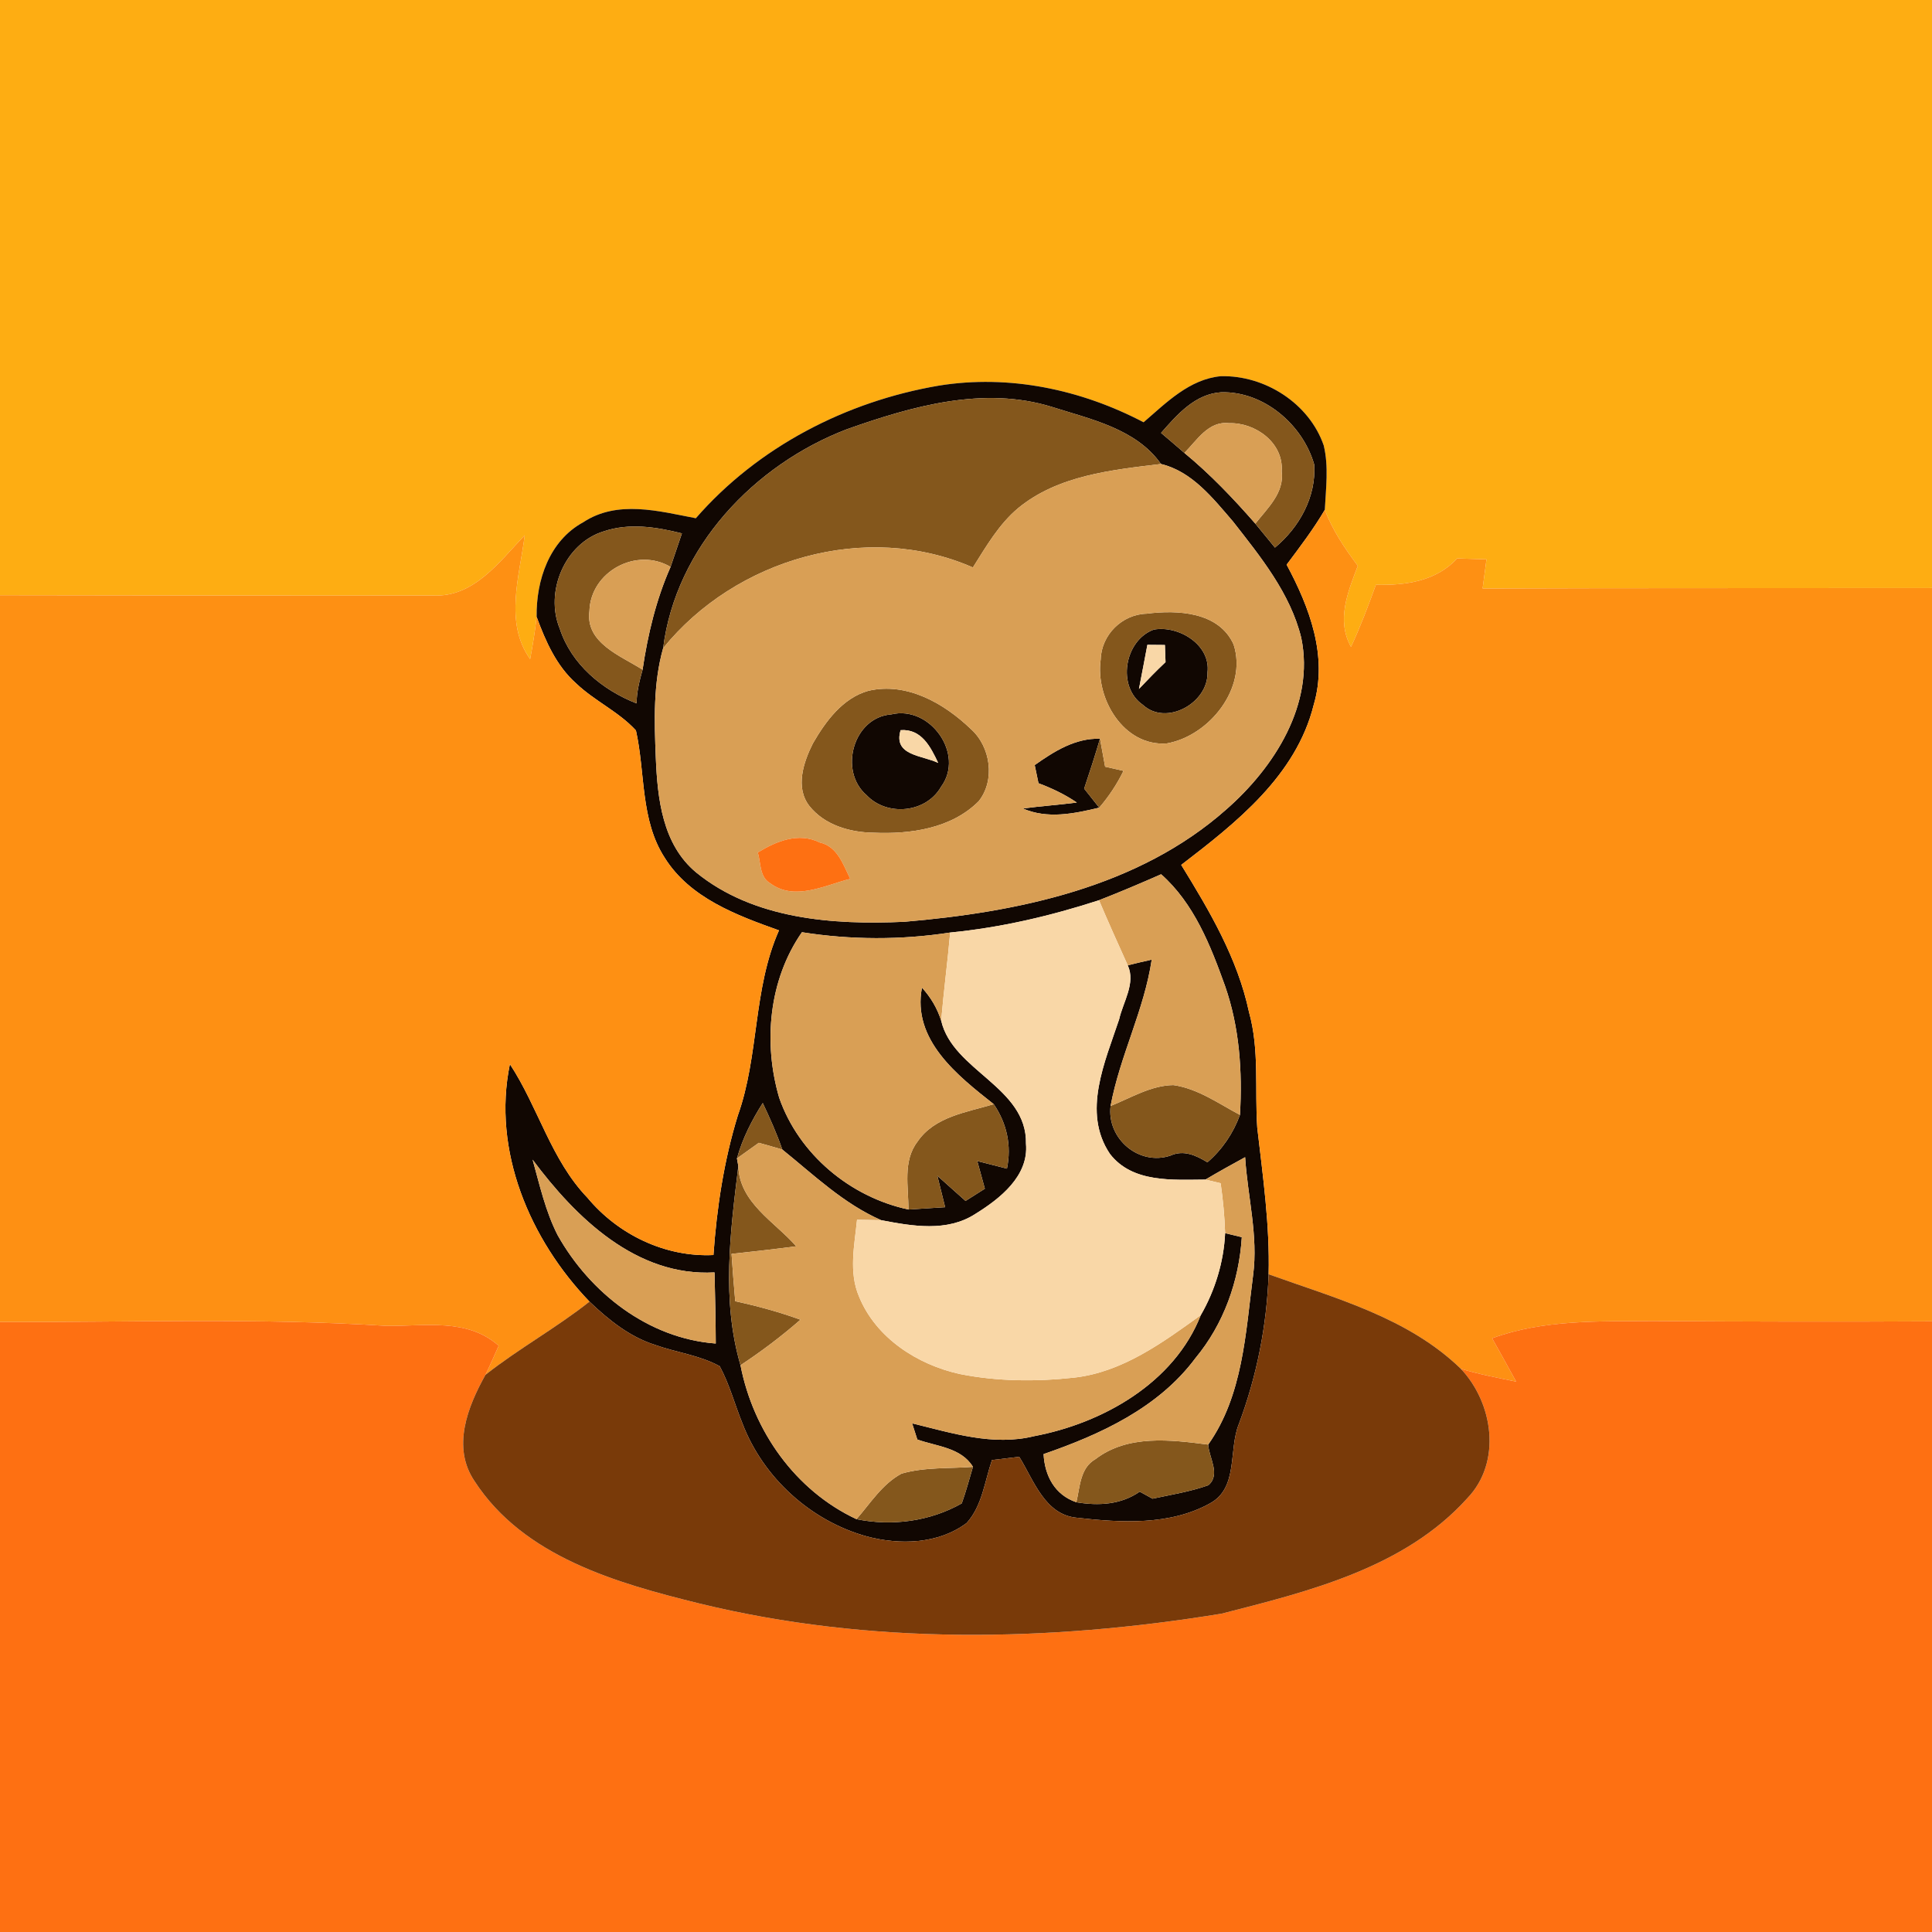 <?xml version="1.0" encoding="UTF-8" ?>
<!DOCTYPE svg PUBLIC "-//W3C//DTD SVG 1.1//EN" "http://www.w3.org/Graphics/SVG/1.1/DTD/svg11.dtd">
<svg width="250pt" height="250pt" viewBox="0 0 250 250" version="1.1" xmlns="http://www.w3.org/2000/svg">
<g id="#fead12ff">
<path fill="#fead12" opacity="1.00" d=" M 0.00 0.00 L 250.00 0.00 L 250.00 76.09 C 230.62 76.12 211.23 76.08 191.85 76.15 C 192.01 74.89 192.18 73.63 192.35 72.38 C 191.08 72.34 189.82 72.30 188.56 72.26 C 185.82 75.23 181.86 75.76 178.04 75.67 C 177.06 78.39 176.03 81.09 174.82 83.71 C 172.89 80.25 174.42 76.59 175.70 73.22 C 174.02 70.96 172.43 68.62 171.43 65.97 C 171.57 63.20 171.95 60.37 171.29 57.64 C 169.41 52.19 163.67 48.54 157.98 48.68 C 153.91 49.06 150.91 52.12 147.98 54.64 C 139.87 50.39 130.59 48.43 121.49 49.90 C 109.49 51.94 98.08 57.83 90.04 67.06 C 85.25 66.14 79.89 64.66 75.47 67.58 C 71.08 69.97 69.37 75.07 69.44 79.82 C 69.24 81.65 68.94 83.47 68.60 85.29 C 65.22 80.54 67.24 74.53 67.90 69.26 C 64.63 72.67 61.34 77.30 56.05 77.06 C 37.37 77.08 18.68 77.05 0.00 77.02 L 0.00 0.00 Z" />
</g>
<g id="#110702ff">
<path fill="#110702" opacity="1.00" d=" M 121.49 49.90 C 130.59 48.43 139.87 50.39 147.98 54.64 C 150.91 52.12 153.91 49.06 157.98 48.68 C 163.67 48.54 169.41 52.19 171.29 57.64 C 171.95 60.37 171.57 63.20 171.43 65.97 C 169.97 68.46 168.22 70.76 166.49 73.07 C 169.45 78.58 171.86 84.93 169.99 91.22 C 167.71 100.38 159.97 106.46 152.85 111.92 C 156.52 117.88 160.15 124.03 161.62 130.96 C 162.99 135.84 162.35 140.94 162.69 145.93 C 163.42 152.22 164.32 158.54 164.16 164.89 C 163.92 171.54 162.63 178.07 160.30 184.29 C 158.95 187.64 160.27 192.52 156.58 194.53 C 151.39 197.42 145.07 197.04 139.38 196.40 C 135.19 196.03 133.78 191.55 131.89 188.51 C 130.71 188.65 129.53 188.79 128.36 188.93 C 127.42 191.67 127.10 194.85 125.09 197.07 C 121.42 199.82 116.41 199.95 112.12 198.80 C 104.90 196.79 98.74 191.20 96.07 184.18 C 95.07 181.72 94.40 179.13 93.13 176.79 C 90.52 175.35 87.49 175.01 84.71 174.01 C 81.44 172.96 78.72 170.76 76.28 168.43 C 68.57 160.41 63.66 148.90 65.98 137.70 C 69.65 143.28 71.30 150.08 76.01 154.98 C 79.97 159.75 86.07 162.70 92.32 162.40 C 92.75 156.30 93.67 150.21 95.47 144.36 C 98.25 136.58 97.41 128.02 100.80 120.39 C 95.30 118.43 89.26 116.19 86.01 110.99 C 82.84 106.09 83.52 100.00 82.29 94.52 C 80.06 92.09 76.94 90.71 74.56 88.44 C 72.00 86.17 70.59 82.96 69.44 79.82 C 69.37 75.07 71.08 69.97 75.47 67.58 C 79.89 64.66 85.25 66.14 90.04 67.06 C 98.08 57.83 109.49 51.94 121.49 49.90 M 150.24 56.02 C 151.25 56.87 152.26 57.74 153.26 58.61 C 156.60 61.36 159.59 64.50 162.44 67.76 C 163.28 68.80 164.13 69.83 164.98 70.86 C 168.14 68.23 170.32 64.31 170.06 60.12 C 168.59 54.95 163.53 50.61 158.02 50.76 C 154.64 50.97 152.31 53.66 150.24 56.02 M 109.62 55.53 C 97.60 60.12 87.46 70.80 85.81 83.87 C 84.51 88.46 84.67 93.32 84.86 98.04 C 85.08 103.34 85.71 109.27 90.09 112.90 C 97.53 118.96 107.79 119.70 117.00 119.28 C 131.72 118.03 147.29 114.83 158.67 104.75 C 164.88 99.32 170.16 91.12 168.38 82.53 C 166.97 76.77 163.12 72.05 159.54 67.47 C 156.96 64.48 154.26 61.01 150.23 60.04 C 147.00 55.47 141.13 54.25 136.11 52.65 C 127.27 49.92 118.03 52.56 109.62 55.53 M 78.11 68.76 C 73.09 70.30 70.47 76.58 72.43 81.34 C 73.94 85.98 77.94 89.28 82.37 91.02 C 82.39 89.53 82.75 88.08 83.15 86.66 C 83.82 82.11 84.90 77.59 86.77 73.36 C 87.26 71.92 87.74 70.47 88.24 69.02 C 84.94 68.19 81.41 67.64 78.11 68.76 M 142.21 116.49 C 135.95 118.52 129.51 120.03 122.95 120.67 C 116.61 121.65 110.11 121.63 103.77 120.63 C 99.47 126.81 98.74 134.95 100.83 142.06 C 103.38 149.37 110.02 154.90 117.55 156.51 C 119.13 156.41 120.71 156.31 122.30 156.21 C 121.96 154.85 121.63 153.49 121.29 152.14 C 122.50 153.23 123.72 154.31 124.94 155.40 C 125.57 155.00 126.81 154.22 127.44 153.82 C 127.11 152.62 126.79 151.43 126.46 150.24 C 127.74 150.57 129.01 150.89 130.30 151.22 C 130.91 148.25 130.29 145.36 128.59 142.88 C 123.91 139.18 118.00 134.58 119.30 127.80 C 120.43 129.04 121.28 130.46 121.79 132.08 C 123.30 138.58 132.91 140.66 132.76 147.99 C 133.14 152.18 129.39 155.11 126.21 157.08 C 122.54 159.46 118.04 158.66 114.02 157.89 C 109.13 155.74 105.31 152.04 101.23 148.75 C 100.52 146.69 99.63 144.70 98.70 142.73 C 97.28 144.96 96.07 147.34 95.36 149.90 L 95.54 150.90 C 94.50 159.45 93.35 168.22 95.82 176.66 C 97.47 185.16 102.90 192.87 110.83 196.58 C 115.43 197.52 120.35 196.86 124.45 194.54 C 125.01 192.98 125.43 191.39 125.90 189.81 C 124.37 187.30 121.20 187.17 118.70 186.27 C 118.53 185.75 118.20 184.70 118.03 184.18 C 123.17 185.43 128.49 187.15 133.81 185.84 C 142.70 184.16 151.94 178.95 155.38 170.18 C 157.23 166.98 158.36 163.27 158.53 159.57 C 159.25 159.74 159.97 159.91 160.69 160.09 C 160.33 165.78 158.35 171.33 154.69 175.74 C 149.90 182.18 142.42 185.61 135.04 188.16 C 135.19 190.98 136.49 193.44 139.28 194.39 C 142.14 194.87 145.05 194.71 147.48 193.02 C 147.90 193.25 148.73 193.70 149.14 193.93 C 151.56 193.41 154.02 193.02 156.36 192.19 C 157.99 190.80 156.44 188.65 156.34 186.93 C 160.84 180.56 161.18 172.49 162.15 165.02 C 162.83 159.90 161.44 154.84 161.12 149.74 C 159.39 150.68 157.67 151.64 155.98 152.64 C 151.74 152.66 146.54 153.09 143.63 149.32 C 139.98 143.91 143.00 137.39 144.82 131.89 C 145.33 129.63 146.99 127.21 145.93 124.91 C 146.96 124.65 147.99 124.41 149.03 124.18 C 148.06 130.71 144.91 136.63 143.71 143.11 C 143.20 147.36 147.41 150.91 151.47 149.53 C 153.16 148.76 154.76 149.50 156.24 150.40 C 158.16 148.75 159.58 146.64 160.45 144.27 C 160.78 138.65 160.39 132.93 158.52 127.58 C 156.64 122.34 154.51 116.91 150.25 113.13 C 147.59 114.30 144.91 115.44 142.21 116.49 M 68.92 150.06 C 69.84 153.36 70.59 156.76 72.16 159.83 C 76.35 167.29 83.89 173.20 92.62 173.85 C 92.61 170.78 92.53 167.72 92.46 164.65 C 82.35 165.22 74.51 157.57 68.92 150.06 Z" />
<path fill="#110702" opacity="1.00" d=" M 149.29 81.47 C 152.51 80.89 156.69 83.43 156.25 87.02 C 156.36 90.94 150.93 94.01 147.89 91.21 C 144.48 88.87 145.49 82.87 149.29 81.47 M 148.47 83.44 C 148.12 85.35 147.74 87.25 147.38 89.15 C 148.50 87.97 149.63 86.80 150.82 85.68 C 150.80 85.13 150.76 84.02 150.74 83.46 C 150.17 83.46 149.04 83.45 148.47 83.44 Z" />
<path fill="#110702" opacity="1.00" d=" M 115.34 92.44 C 120.34 91.24 124.88 97.58 121.78 101.80 C 119.84 105.21 114.78 105.69 112.13 102.89 C 108.50 99.78 110.39 92.81 115.34 92.44 M 116.54 94.48 C 115.54 97.79 119.32 97.72 121.40 98.72 C 120.42 96.65 119.25 94.29 116.54 94.48 Z" />
<path fill="#110702" opacity="1.00" d=" M 133.89 99.00 C 136.41 97.22 139.12 95.50 142.34 95.59 C 141.70 97.76 141.01 99.91 140.29 102.05 C 140.93 102.87 141.58 103.69 142.24 104.51 C 138.99 105.29 135.55 106.01 132.36 104.62 C 134.68 104.31 137.01 104.15 139.34 103.85 C 137.80 102.80 136.12 102.00 134.38 101.35 C 134.26 100.76 134.01 99.58 133.89 99.00 Z" />
</g>
<g id="#84571cff">
<path fill="#84571c" opacity="1.00" d=" M 150.24 56.02 C 152.31 53.66 154.64 50.97 158.02 50.76 C 163.53 50.61 168.59 54.95 170.06 60.12 C 170.32 64.31 168.14 68.23 164.98 70.86 C 164.13 69.83 163.28 68.80 162.44 67.76 C 163.99 65.77 166.22 63.78 165.85 60.99 C 166.12 57.30 162.45 54.65 159.03 54.76 C 156.36 54.45 154.88 56.99 153.26 58.61 C 152.26 57.74 151.25 56.87 150.24 56.02 Z" />
<path fill="#84571c" opacity="1.00" d=" M 109.62 55.53 C 118.03 52.56 127.27 49.92 136.11 52.65 C 141.13 54.25 147.00 55.47 150.23 60.04 C 143.85 60.81 136.90 61.51 131.75 65.75 C 129.25 67.84 127.61 70.71 125.89 73.43 C 112.09 67.37 95.16 72.32 85.81 83.87 C 87.46 70.80 97.60 60.12 109.62 55.53 Z" />
<path fill="#84571c" opacity="1.00" d=" M 78.11 68.76 C 81.41 67.64 84.94 68.19 88.24 69.02 C 87.74 70.47 87.26 71.92 86.77 73.36 C 82.37 70.75 76.42 73.95 76.27 79.08 C 75.74 83.22 80.34 84.86 83.15 86.66 C 82.75 88.08 82.39 89.53 82.37 91.02 C 77.94 89.28 73.94 85.98 72.43 81.34 C 70.47 76.58 73.09 70.30 78.11 68.76 Z" />
<path fill="#84571c" opacity="1.00" d=" M 148.39 79.41 C 152.38 78.90 157.73 79.16 159.63 83.40 C 161.45 89.02 156.49 95.22 150.98 96.20 C 145.40 96.62 141.71 90.37 142.43 85.33 C 142.52 82.14 145.20 79.49 148.39 79.41 M 149.29 81.47 C 145.49 82.87 144.48 88.87 147.89 91.21 C 150.93 94.01 156.36 90.94 156.25 87.02 C 156.69 83.43 152.51 80.89 149.29 81.47 Z" />
<path fill="#84571c" opacity="1.00" d=" M 112.37 89.39 C 117.33 88.23 122.17 91.01 125.63 94.34 C 128.19 96.62 128.81 100.94 126.65 103.67 C 123.12 107.22 117.79 107.97 113.01 107.75 C 109.96 107.71 106.69 106.76 104.73 104.29 C 102.87 101.90 103.97 98.63 105.18 96.21 C 106.83 93.35 109.04 90.32 112.37 89.39 M 115.34 92.44 C 110.39 92.81 108.50 99.78 112.13 102.89 C 114.78 105.69 119.84 105.21 121.78 101.80 C 124.88 97.58 120.34 91.24 115.34 92.44 Z" />
<path fill="#84571c" opacity="1.00" d=" M 142.34 95.59 C 142.56 96.80 142.78 98.00 143.00 99.21 C 143.60 99.35 144.79 99.62 145.38 99.75 C 144.54 101.47 143.48 103.07 142.24 104.51 C 141.58 103.69 140.93 102.87 140.29 102.05 C 141.01 99.91 141.70 97.76 142.34 95.59 Z" />
<path fill="#84571c" opacity="1.00" d=" M 143.71 143.11 C 146.35 142.06 148.93 140.45 151.84 140.41 C 155.01 140.87 157.68 142.80 160.45 144.27 C 159.58 146.64 158.16 148.75 156.24 150.40 C 154.76 149.50 153.16 148.76 151.47 149.53 C 147.41 150.91 143.20 147.36 143.71 143.11 Z" />
<path fill="#84571c" opacity="1.00" d=" M 95.36 149.90 C 96.07 147.34 97.28 144.96 98.70 142.73 C 99.63 144.70 100.52 146.69 101.23 148.75 C 100.22 148.45 99.21 148.16 98.19 147.88 C 97.25 148.56 96.31 149.23 95.36 149.90 Z" />
<path fill="#84571c" opacity="1.00" d=" M 128.59 142.88 C 130.29 145.36 130.91 148.25 130.30 151.22 C 129.01 150.89 127.74 150.57 126.46 150.24 C 126.79 151.43 127.11 152.62 127.44 153.82 C 126.81 154.22 125.57 155.00 124.94 155.40 C 123.72 154.31 122.50 153.23 121.29 152.14 C 121.63 153.49 121.96 154.85 122.30 156.21 C 120.71 156.31 119.13 156.41 117.55 156.51 C 117.57 153.60 116.79 150.26 118.71 147.75 C 120.91 144.48 125.10 143.93 128.59 142.88 Z" />
<path fill="#84571c" opacity="1.00" d=" M 95.82 176.66 C 93.35 168.22 94.50 159.45 95.54 150.90 C 95.70 155.65 100.21 158.06 103.03 161.27 C 100.24 161.64 97.45 161.95 94.66 162.25 C 94.80 164.29 94.96 166.33 95.14 168.38 C 98.00 169.00 100.83 169.77 103.58 170.77 C 101.13 172.91 98.53 174.87 95.82 176.66 Z" />
<path fill="#84571c" opacity="1.00" d=" M 141.74 188.82 C 145.92 185.61 151.46 186.30 156.34 186.93 C 156.44 188.65 157.99 190.80 156.36 192.19 C 154.02 193.02 151.56 193.41 149.14 193.93 C 148.73 193.70 147.90 193.25 147.48 193.02 C 145.05 194.71 142.14 194.87 139.28 194.39 C 139.75 192.43 139.75 189.95 141.74 188.82 Z" />
<path fill="#84571c" opacity="1.00" d=" M 116.65 190.69 C 119.64 189.82 122.82 190.05 125.90 189.81 C 125.43 191.39 125.01 192.98 124.45 194.54 C 120.35 196.86 115.43 197.52 110.83 196.58 C 112.63 194.51 114.17 192.03 116.65 190.69 Z" />
</g>
<g id="#d99f55ff">
<path fill="#d99f55" opacity="1.00" d=" M 153.26 58.61 C 154.88 56.99 156.36 54.45 159.03 54.76 C 162.45 54.65 166.12 57.30 165.85 60.99 C 166.22 63.78 163.99 65.77 162.44 67.76 C 159.59 64.50 156.60 61.36 153.26 58.61 Z" />
<path fill="#d99f55" opacity="1.00" d=" M 131.75 65.75 C 136.90 61.51 143.85 60.81 150.23 60.04 C 154.26 61.01 156.96 64.48 159.54 67.47 C 163.12 72.05 166.97 76.77 168.38 82.53 C 170.16 91.12 164.88 99.32 158.67 104.75 C 147.29 114.83 131.72 118.03 117.00 119.28 C 107.79 119.70 97.53 118.96 90.09 112.90 C 85.71 109.27 85.08 103.34 84.86 98.04 C 84.67 93.32 84.51 88.46 85.81 83.87 C 95.16 72.32 112.09 67.37 125.89 73.43 C 127.61 70.71 129.25 67.84 131.75 65.75 M 148.39 79.41 C 145.20 79.49 142.52 82.14 142.43 85.33 C 141.71 90.37 145.40 96.62 150.98 96.20 C 156.49 95.22 161.45 89.02 159.63 83.40 C 157.73 79.16 152.38 78.90 148.39 79.41 M 112.37 89.39 C 109.04 90.32 106.83 93.35 105.18 96.21 C 103.97 98.63 102.87 101.90 104.73 104.29 C 106.69 106.76 109.96 107.71 113.01 107.75 C 117.79 107.97 123.12 107.22 126.65 103.67 C 128.81 100.94 128.19 96.62 125.63 94.34 C 122.17 91.01 117.33 88.23 112.37 89.39 M 133.89 99.00 C 134.01 99.58 134.26 100.76 134.38 101.35 C 136.12 102.00 137.80 102.80 139.34 103.85 C 137.01 104.15 134.68 104.31 132.36 104.62 C 135.55 106.01 138.99 105.29 142.24 104.51 C 143.48 103.07 144.54 101.47 145.38 99.75 C 144.79 99.62 143.60 99.35 143.00 99.21 C 142.78 98.00 142.56 96.80 142.34 95.59 C 139.12 95.50 136.41 97.22 133.89 99.00 M 98.06 110.31 C 98.47 111.68 98.26 113.50 99.70 114.32 C 102.83 116.62 106.74 114.56 110.02 113.72 C 109.10 111.87 108.37 109.53 106.08 109.02 C 103.34 107.66 100.46 108.84 98.06 110.31 Z" />
<path fill="#d99f55" opacity="1.00" d=" M 76.27 79.08 C 76.42 73.95 82.37 70.75 86.77 73.36 C 84.90 77.59 83.82 82.11 83.15 86.66 C 80.34 84.86 75.74 83.22 76.27 79.08 Z" />
<path fill="#d99f55" opacity="1.00" d=" M 142.21 116.49 C 144.91 115.44 147.59 114.30 150.25 113.13 C 154.51 116.91 156.64 122.34 158.52 127.58 C 160.39 132.93 160.78 138.65 160.45 144.27 C 157.68 142.80 155.01 140.87 151.84 140.41 C 148.93 140.45 146.35 142.06 143.71 143.11 C 144.91 136.63 148.06 130.71 149.03 124.18 C 147.99 124.41 146.96 124.65 145.93 124.91 C 144.67 122.11 143.40 119.31 142.21 116.49 Z" />
<path fill="#d99f55" opacity="1.00" d=" M 100.83 142.06 C 98.74 134.95 99.47 126.81 103.77 120.63 C 110.11 121.63 116.61 121.65 122.95 120.67 C 122.62 124.48 122.11 128.27 121.79 132.08 C 121.28 130.46 120.43 129.04 119.30 127.80 C 118.00 134.58 123.91 139.18 128.59 142.88 C 125.10 143.93 120.91 144.48 118.71 147.75 C 116.79 150.26 117.57 153.60 117.55 156.51 C 110.02 154.90 103.38 149.37 100.83 142.06 Z" />
<path fill="#d99f55" opacity="1.00" d=" M 95.36 149.90 C 96.31 149.23 97.25 148.56 98.19 147.88 C 99.21 148.16 100.22 148.45 101.23 148.75 C 105.31 152.04 109.13 155.74 114.02 157.89 C 113.24 157.88 111.68 157.86 110.90 157.84 C 110.57 161.13 109.80 164.62 111.16 167.78 C 113.34 173.13 118.72 176.60 124.21 177.80 C 129.08 178.77 134.11 178.80 139.03 178.26 C 145.25 177.55 150.45 173.73 155.38 170.18 C 151.94 178.95 142.70 184.16 133.81 185.84 C 128.49 187.15 123.17 185.43 118.03 184.18 C 118.20 184.70 118.53 185.75 118.70 186.27 C 121.20 187.17 124.37 187.30 125.90 189.81 C 122.82 190.05 119.64 189.82 116.65 190.69 C 114.17 192.03 112.63 194.51 110.83 196.58 C 102.90 192.87 97.47 185.16 95.82 176.66 C 98.53 174.87 101.13 172.91 103.58 170.77 C 100.83 169.77 98.00 169.00 95.14 168.38 C 94.96 166.33 94.80 164.29 94.66 162.25 C 97.45 161.95 100.24 161.64 103.03 161.27 C 100.21 158.06 95.70 155.65 95.54 150.90 L 95.36 149.90 Z" />
<path fill="#d99f55" opacity="1.00" d=" M 68.92 150.06 C 74.51 157.57 82.35 165.22 92.46 164.65 C 92.53 167.72 92.61 170.78 92.62 173.85 C 83.89 173.20 76.35 167.29 72.16 159.83 C 70.59 156.76 69.84 153.36 68.92 150.06 Z" />
<path fill="#d99f55" opacity="1.00" d=" M 155.98 152.64 C 157.67 151.64 159.39 150.68 161.12 149.74 C 161.44 154.84 162.83 159.90 162.15 165.02 C 161.18 172.49 160.84 180.56 156.34 186.93 C 151.46 186.30 145.92 185.61 141.74 188.82 C 139.75 189.95 139.75 192.43 139.28 194.39 C 136.49 193.44 135.19 190.98 135.04 188.16 C 142.42 185.61 149.90 182.18 154.69 175.74 C 158.35 171.33 160.33 165.78 160.69 160.09 C 159.97 159.91 159.25 159.74 158.53 159.57 C 158.46 157.41 158.26 155.25 157.95 153.11 C 157.46 152.99 156.48 152.76 155.98 152.64 Z" />
</g>
<g id="#fe9013ff">
<path fill="#fe9013" opacity="1.00" d=" M 166.49 73.07 C 168.22 70.76 169.97 68.46 171.43 65.97 C 172.43 68.62 174.02 70.96 175.70 73.22 C 174.42 76.59 172.89 80.25 174.82 83.71 C 176.03 81.09 177.06 78.39 178.04 75.67 C 181.86 75.76 185.82 75.23 188.56 72.26 C 189.82 72.30 191.08 72.34 192.35 72.38 C 192.18 73.63 192.01 74.89 191.85 76.15 C 211.23 76.08 230.62 76.12 250.00 76.09 L 250.00 170.98 C 238.00 171.05 226.00 171.02 214.00 170.94 C 206.99 171.00 199.78 170.72 193.08 173.17 C 194.13 175.03 195.16 176.91 196.19 178.78 C 193.79 178.29 191.38 177.83 189.03 177.12 C 182.20 170.50 172.87 168.02 164.16 164.89 C 164.32 158.54 163.42 152.22 162.69 145.93 C 162.35 140.94 162.99 135.84 161.62 130.96 C 160.15 124.03 156.52 117.88 152.85 111.92 C 159.97 106.46 167.71 100.38 169.99 91.22 C 171.86 84.93 169.45 78.58 166.49 73.07 Z" />
<path fill="#fe9013" opacity="1.00" d=" M 56.05 77.06 C 61.34 77.30 64.63 72.67 67.90 69.26 C 67.24 74.53 65.22 80.54 68.60 85.29 C 68.94 83.47 69.24 81.65 69.44 79.82 C 70.59 82.96 72.00 86.17 74.56 88.44 C 76.94 90.71 80.06 92.09 82.29 94.52 C 83.52 100.00 82.84 106.09 86.01 110.99 C 89.26 116.19 95.30 118.43 100.80 120.39 C 97.41 128.02 98.25 136.58 95.47 144.36 C 93.67 150.21 92.75 156.30 92.32 162.40 C 86.07 162.70 79.97 159.75 76.01 154.98 C 71.30 150.08 69.65 143.28 65.98 137.70 C 63.66 148.90 68.57 160.41 76.28 168.43 C 71.97 171.84 67.13 174.50 62.82 177.90 C 63.42 176.66 63.97 175.40 64.53 174.14 C 60.47 170.53 55.00 171.62 50.06 171.57 C 33.39 170.51 16.69 171.11 0.00 171.07 L 0.00 77.02 C 18.68 77.05 37.37 77.08 56.05 77.06 Z" />
</g>
<g id="#f9d7a7ff">
<path fill="#f9d7a7" opacity="1.00" d=" M 148.47 83.44 C 149.04 83.45 150.17 83.46 150.74 83.46 C 150.76 84.02 150.80 85.13 150.82 85.68 C 149.63 86.80 148.50 87.97 147.38 89.15 C 147.74 87.25 148.12 85.35 148.47 83.44 Z" />
<path fill="#f9d7a7" opacity="1.00" d=" M 116.54 94.48 C 119.25 94.29 120.42 96.65 121.40 98.72 C 119.32 97.72 115.54 97.79 116.54 94.48 Z" />
<path fill="#f9d7a7" opacity="1.00" d=" M 122.95 120.67 C 129.51 120.03 135.95 118.52 142.21 116.49 C 143.40 119.31 144.67 122.11 145.93 124.91 C 146.99 127.21 145.33 129.63 144.82 131.89 C 143.00 137.39 139.98 143.91 143.63 149.32 C 146.54 153.09 151.74 152.66 155.98 152.64 C 156.48 152.76 157.46 152.99 157.95 153.11 C 158.26 155.25 158.46 157.41 158.53 159.57 C 158.36 163.27 157.23 166.98 155.38 170.18 C 150.45 173.73 145.25 177.55 139.03 178.26 C 134.11 178.80 129.08 178.77 124.21 177.80 C 118.72 176.60 113.34 173.13 111.16 167.78 C 109.80 164.62 110.57 161.13 110.90 157.84 C 111.68 157.86 113.24 157.88 114.02 157.89 C 118.04 158.66 122.54 159.46 126.21 157.08 C 129.39 155.11 133.14 152.18 132.76 147.99 C 132.91 140.66 123.30 138.58 121.79 132.08 C 122.11 128.27 122.62 124.48 122.95 120.67 Z" />
</g>
<g id="#fe7012ff">
<path fill="#fe7012" opacity="1.00" d=" M 98.06 110.31 C 100.46 108.84 103.34 107.66 106.08 109.02 C 108.37 109.53 109.10 111.87 110.02 113.72 C 106.74 114.56 102.83 116.62 99.70 114.32 C 98.26 113.50 98.47 111.68 98.06 110.31 Z" />
<path fill="#fe7012" opacity="1.00" d=" M 0.00 171.07 C 16.69 171.11 33.39 170.51 50.06 171.57 C 55.00 171.62 60.47 170.53 64.53 174.14 C 63.97 175.40 63.42 176.66 62.82 177.90 C 60.51 182.04 58.44 187.26 61.40 191.65 C 67.76 201.45 79.79 204.85 90.50 207.49 C 112.59 212.88 135.74 212.45 158.06 208.81 C 169.38 205.92 181.77 202.88 189.88 193.86 C 194.35 189.19 193.23 181.57 189.03 177.12 C 191.38 177.83 193.79 178.29 196.19 178.78 C 195.16 176.91 194.13 175.03 193.08 173.17 C 199.78 170.72 206.99 171.00 214.00 170.94 C 226.00 171.02 238.00 171.05 250.00 170.98 L 250.00 250.00 L 0.00 250.00 L 0.00 171.07 Z" />
</g>
<g id="#793a09ff">
<path fill="#793a09" opacity="1.00" d=" M 164.16 164.89 C 172.87 168.02 182.20 170.50 189.03 177.12 C 193.23 181.57 194.35 189.19 189.88 193.86 C 181.77 202.88 169.38 205.92 158.06 208.81 C 135.74 212.45 112.59 212.88 90.50 207.49 C 79.79 204.85 67.76 201.45 61.40 191.65 C 58.44 187.26 60.51 182.04 62.82 177.90 C 67.13 174.50 71.97 171.84 76.28 168.43 C 78.72 170.76 81.44 172.96 84.71 174.01 C 87.49 175.01 90.52 175.35 93.13 176.79 C 94.40 179.13 95.07 181.72 96.07 184.18 C 98.74 191.20 104.90 196.79 112.12 198.80 C 116.41 199.95 121.42 199.82 125.09 197.07 C 127.10 194.85 127.42 191.67 128.36 188.93 C 129.53 188.79 130.71 188.65 131.89 188.51 C 133.78 191.55 135.19 196.03 139.38 196.40 C 145.07 197.04 151.39 197.42 156.58 194.53 C 160.27 192.52 158.95 187.64 160.30 184.29 C 162.63 178.07 163.92 171.54 164.16 164.89 Z" />
</g>
</svg>
